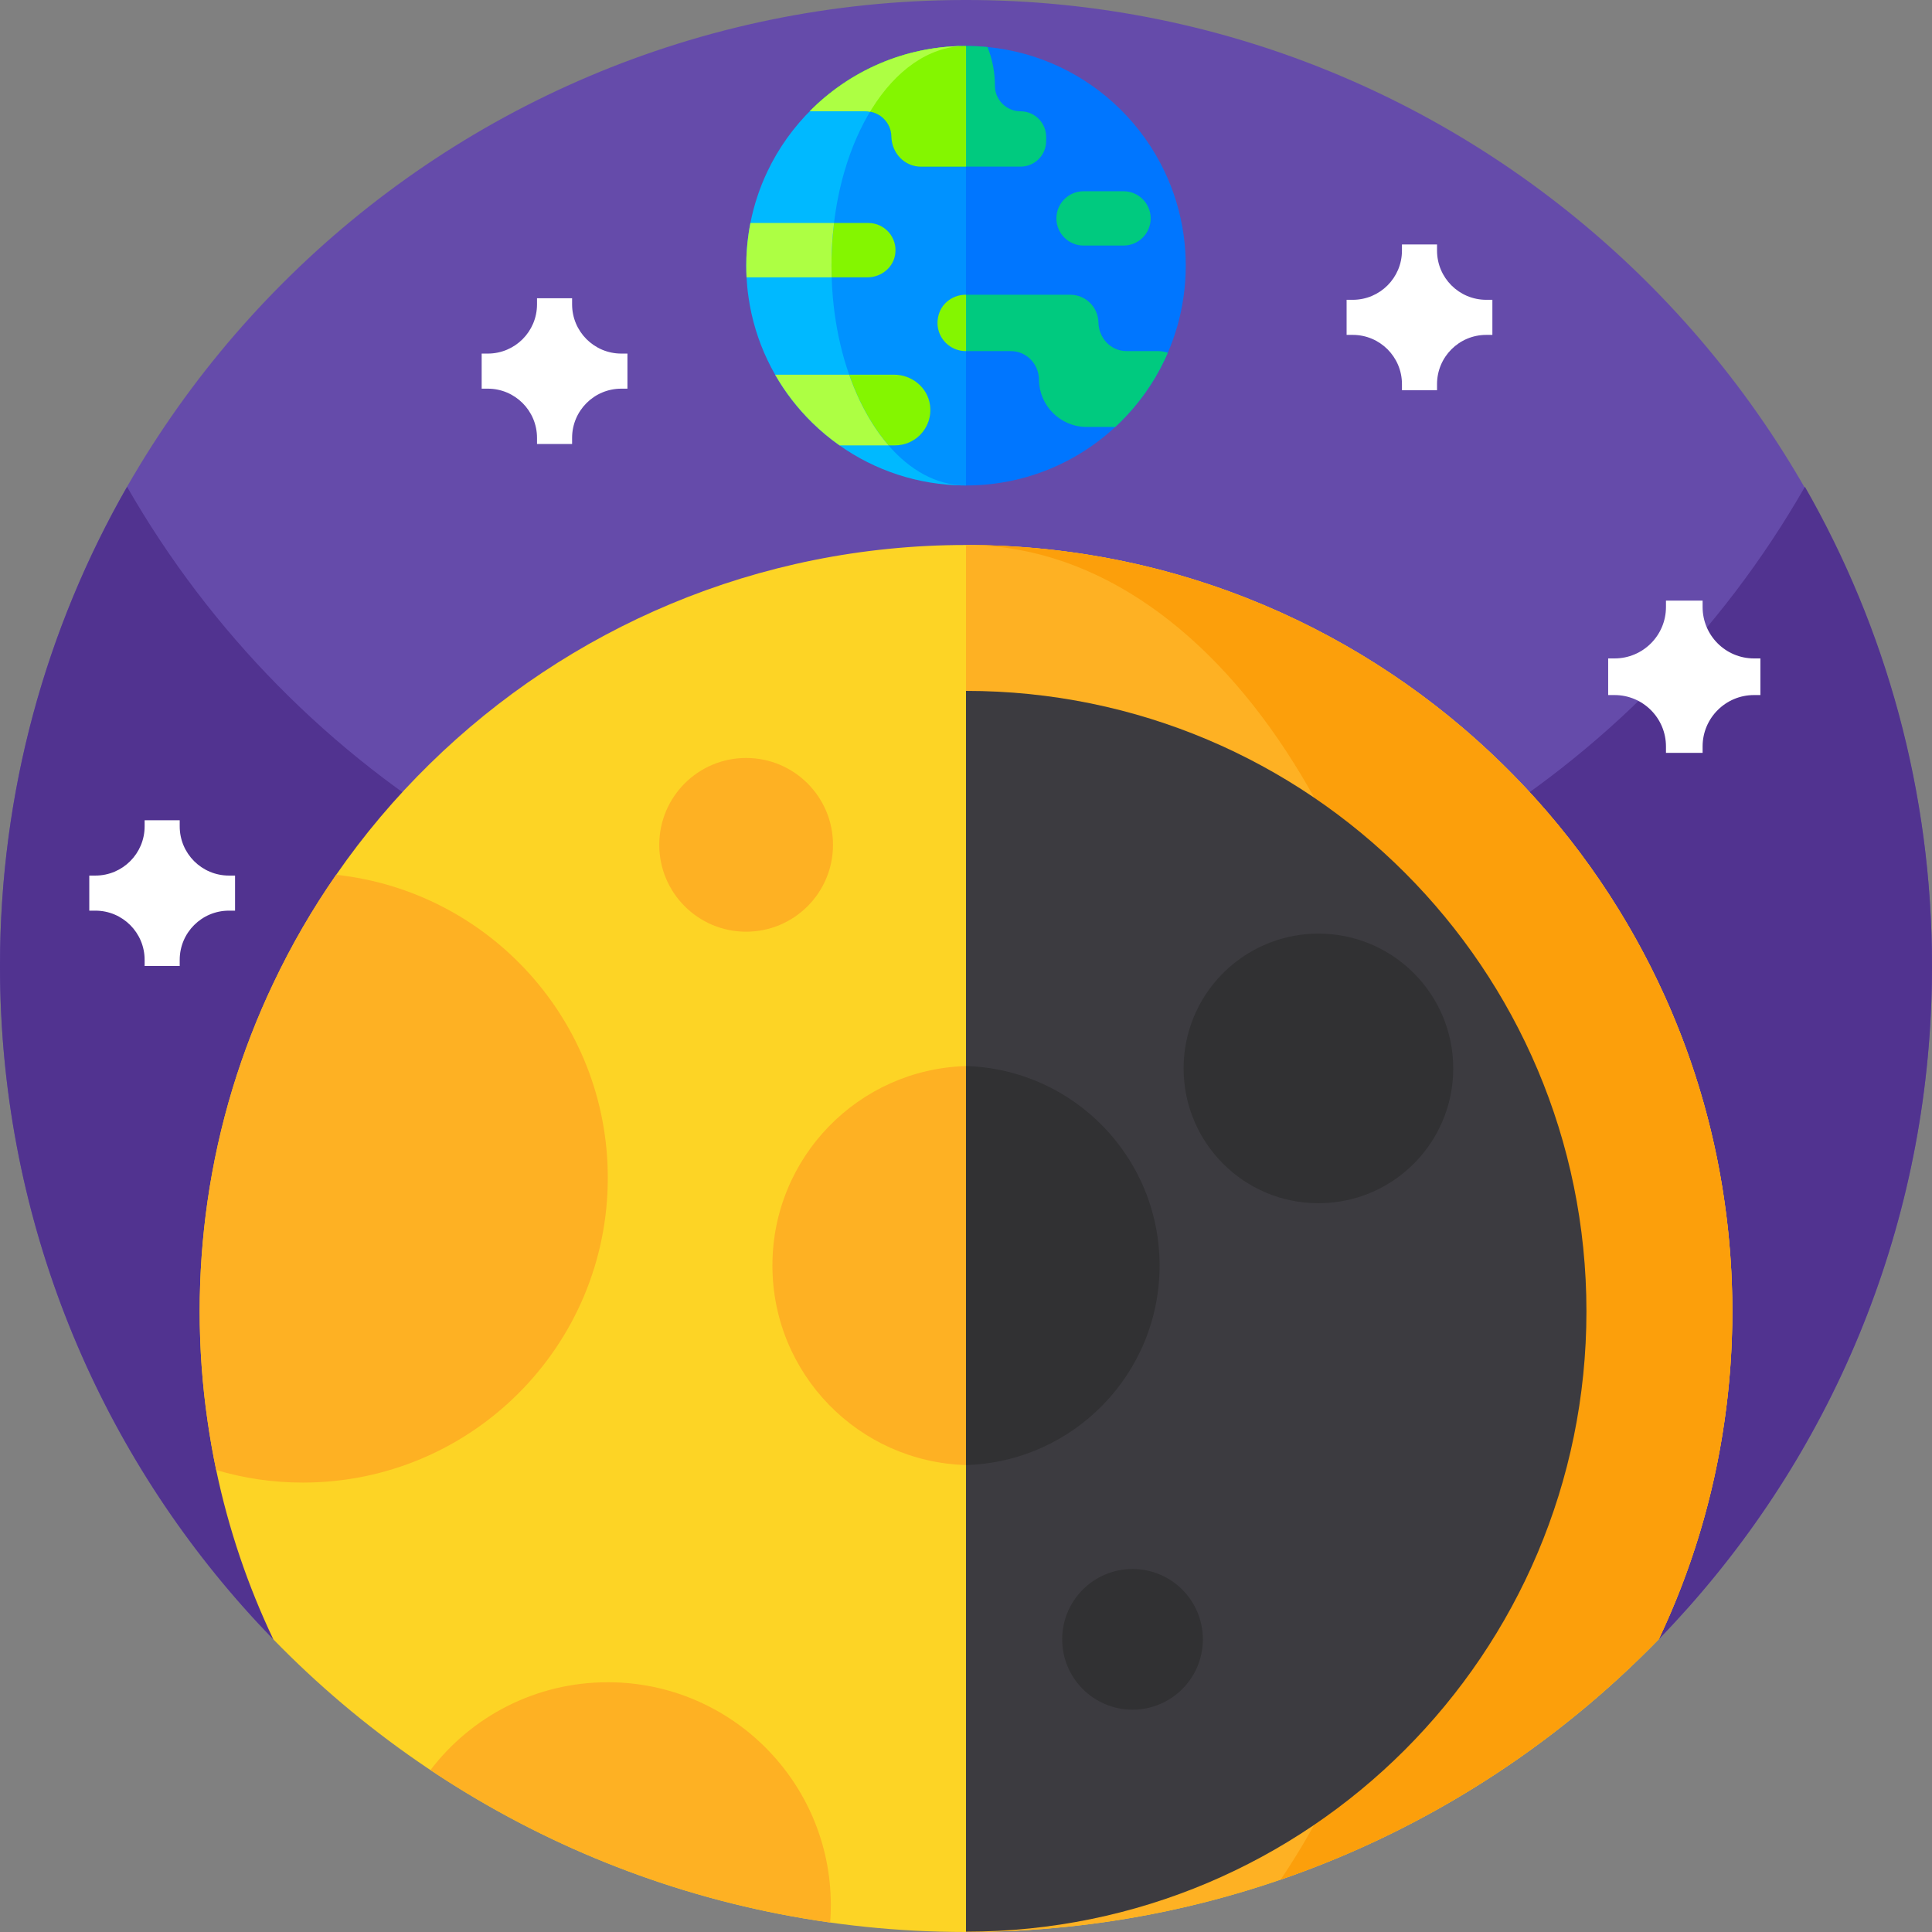 <svg id="Capa_1" enable-background="new 0 0 512 512" height="512" viewBox="0 0 512 512" width="512" xmlns="http://www.w3.org/2000/svg"><rect x="0" y="0" width="512" height="512" fill="#808080" stroke="none"/><g><g><path d="m511.992 253.996c.537 70.157-27.145 133.849-72.387 180.394l-.043.018c-117.35 49.604-249.779 49.613-367.136.025-44.821-46.102-72.426-109.046-72.426-178.433 0-141.252 114.395-255.781 255.595-256 140.325-.217 255.323 113.675 256.397 253.996z" fill="#654baa"/><g><g><path d="m512 256c0 65.237-24.405 124.779-64.576 169.984-2.549 2.859-5.152 5.664-7.819 8.416 0-.011 0-.011 0-.011l-.043.018c-117.35 49.604-249.779 49.613-367.136.025-2.677-2.763-5.301-5.579-7.851-8.448-40.17-45.205-64.575-104.747-64.575-169.984 0-46.219 12.245-89.568 33.675-126.997 44.128 77.066 127.168 129.002 222.325 129.002s178.208-51.936 222.325-129.003c21.43 37.43 33.675 80.779 33.675 126.998z" fill="#513390"/></g></g></g><g><g><g><path d="m459.083 347.488c0 9.877-.704 19.563-2.08 29.024-2.901 20.437-8.864 39.904-17.397 57.877-46.507 47.872-111.585 77.611-183.606 77.611-72 0-137.056-29.728-183.573-77.568-6.72-14.123-11.84-29.152-15.136-44.864-.896-4.299-1.664-8.651-2.293-13.056-1.376-9.461-2.08-19.147-2.08-29.024 0-9.824.704-19.541 2.059-29.003 2.933-20.491 8.917-39.979 17.504-57.995 4.768-10.059 10.315-19.616 16.608-28.661 7.328-10.592 15.648-20.427 24.811-29.397 36.608-35.893 86.763-58.005 142.101-58.005.533 0 1.077 0 1.589.032 54.699.416 104.224 22.443 140.512 57.973 17.013 16.651 31.104 36.267 41.44 58.059 8.565 18.016 14.549 37.504 17.461 57.995 1.376 9.461 2.08 19.178 2.08 29.002z" fill="#fdd425"/><path d="m459.083 347.509c0 31.083-6.987 60.533-19.467 86.869l-.011.011c-27.659 28.469-61.877 50.517-100.213 63.733-26.144 8.993-54.197 13.878-83.392 13.878v-367.573c112.171 0 203.083 90.922 203.083 203.082z" fill="#feb123"/><path d="m459.083 347.488c0 9.877-.704 19.563-2.08 29.024-2.901 20.427-8.864 39.893-17.387 57.867l-.011.011c-27.659 28.469-61.877 50.517-100.213 63.733 1.227-1.824 2.432-3.68 3.616-5.579 10.411-16.651 19.04-36.267 25.355-58.005 5.237-18.048 8.896-37.536 10.709-58.027.832-9.461 1.248-19.168 1.248-29.024 0-9.824-.416-19.509-1.248-29.003-.192-2.325-.437-4.64-.683-6.923-1.984-17.963-5.387-35.115-10.027-51.072-3.477-11.989-7.659-23.285-12.427-33.824-3.904-8.629-8.235-16.747-12.928-24.235-22.059-35.307-52.16-57.291-85.419-57.973 54.699.416 104.224 22.443 140.512 57.973 17.013 16.651 31.104 36.267 41.44 58.059 8.565 18.016 14.549 37.504 17.461 57.995 1.378 9.462 2.082 19.179 2.082 29.003z" fill="#fc9f0b"/><g fill="#feb123"><path d="m161.073 312.13c0 44.603-36.166 80.768-80.793 80.768-7.996 0-15.699-1.149-22.986-3.325-.905-4.304-1.663-8.657-2.299-13.058-1.369-9.463-2.078-19.147-2.078-29.026 0-9.83.709-19.538 2.054-29.001 2.934-20.492 8.925-39.981 17.508-58.003 4.768-10.051 10.319-19.611 16.604-28.659 40.495 4.377 71.99 38.661 71.99 80.304z"/><circle cx="197.732" cy="223.89" r="23.022"/><path d="m220.181 504.917c0 1.536-.053 3.061-.181 4.565-38.773-5.451-74.763-19.595-105.92-40.395 10.773-14.144 27.819-23.275 46.997-23.275 32.64.001 59.104 26.465 59.104 59.105z"/><path d="m256 282.518v105.735c-28.488-.832-51.302-24.184-51.302-52.868s22.814-52.036 51.302-52.867z"/></g></g><g><g><path d="m420.422 347.514c0 90.794-73.609 164.403-164.422 164.403v-328.826c90.813 0 164.422 73.609 164.422 164.423z" fill="#3c3b40"/><g fill="#313133"><path d="m256 282.518v105.735c28.488-.832 51.302-24.184 51.302-52.868s-22.814-52.036-51.302-52.867z"/><path d="m349.407 247.415c-4.395 0-8.592.792-12.493 2.257-13.581 5.049-23.243 18.135-23.243 33.479 0 19.719 15.997 35.716 35.735 35.716 1.94 0 3.821-.158 5.682-.455 17.026-2.712 30.034-17.481 30.034-35.26.001-19.74-15.996-35.737-35.715-35.737z"/><circle cx="300.132" cy="434.442" r="18.64"/></g></g></g></g><g><path d="m314.236 70.415c0 2.834-.205 5.606-.596 8.327-.736 5.162-2.155 10.111-4.157 14.743-.27.64-.557 1.267-.853 1.893-2.964 6.238-7.004 11.866-11.879 16.636-.392.387-.784.762-1.188 1.127-10.493 9.733-24.556 15.629-40.013 15.512-.002-.001-.004-.002-.006-.003l-.007-.007c-31.979-32.232-31.976-84.223.007-116.452.152-.009.305-.009.462-.009 1.928 0 3.822.091 5.702.283 13.598 1.314 25.812 7.304 35.044 16.353 4.875 4.775 8.919 10.408 11.879 16.645 2.455 5.167 4.174 10.76 5.014 16.632.386 2.718.591 5.5.591 8.32z" fill="#0076ff"/><path d="m209.394 70.423c0 32.161 20.865 58.232 46.608 58.232v-116.47c-25.743 0-46.608 26.071-46.608 58.238z" fill="#0092ff"/><path d="m197.764 70.417c0 1.031.025 2.057.08 3.076.092 1.774.264 3.524.516 5.249.835 5.875 2.554 11.467 5.009 16.636.632 1.332 1.314 2.64 2.044 3.916 2.683 4.69 6.004 8.969 9.834 12.719 2.241 2.192 4.659 4.205 7.225 6.016 9.362 6.611 20.761 10.522 33.069 10.62-7.471-.147-14.389-4.058-20.074-10.62-1.571-1.811-3.045-3.824-4.414-6.016-2.351-3.757-4.383-8.029-6.022-12.719-.448-1.277-.866-2.584-1.252-3.916-1.504-5.175-2.554-10.761-3.069-16.636-.153-1.725-.258-3.474-.307-5.249-.037-1.019-.055-2.044-.055-3.076 0-2.824.123-5.598.362-8.318.086-1.013.19-2.013.313-3.002.577-4.782 1.51-9.355 2.756-13.634 1.817-6.243 4.285-11.866 7.274-16.642 6.323-10.129 14.954-16.433 24.487-16.63-15.684.123-29.883 6.439-40.289 16.63-4.88 4.77-8.92 10.399-11.885 16.642-2.032 4.279-3.561 8.852-4.5 13.634-.196.988-.368 1.989-.509 3.002-.39 2.714-.593 5.494-.593 8.318z" fill="#00b9ff"/><path d="m256.003 78.109v14.936h11.866c4.172 0 7.434 3.415 7.471 7.587.031 3.441 1.437 6.551 3.701 8.816 2.284 2.284 5.439 3.696 8.926 3.696h7.594c.405-.368.798-.743 1.191-1.13 4.874-4.77 8.913-10.399 11.878-16.636.295-.626.583-1.252.853-1.891-.792-.288-1.645-.442-2.541-.442h-8.386c-4.185 0-7.379-3.439-7.466-7.624-.042-1.999-.868-3.804-2.19-5.12-1.351-1.357-3.217-2.192-5.279-2.192z" fill="#00ca7f"/><path d="m248.795 83.277c-.88 2.946 0 5.743 1.848 7.582 1.351 1.351 3.217 2.185 5.279 2.185h.08v-14.935h-.08c-3.242 0-6.199 2.061-7.127 5.168z" fill="#84f600"/><path d="m214.578 29.496h14.862c1.878 0 3.573.761 4.8 1.989 1.198 1.198 1.952 2.841 1.988 4.665.086 4.399 3.453 8.012 7.852 8.012h26.373c3.75 0 6.789-3.04 6.789-6.789v-1.087c0-1.878-.761-3.573-1.989-4.801-1.234-1.228-2.928-1.989-4.801-1.989-1.872 0-3.573-.761-4.801-1.989s-1.989-2.922-1.989-4.8c0-3.616-.694-7.072-1.958-10.239-1.879-.19-3.775-.282-5.703-.282-.154 0-.307 0-.46.006-16.027.125-30.503 6.718-40.965 17.303.002.001.002 0 .002.001z" fill="#00ca7f"/><path d="m220.711 62.099c-.239 2.72-.362 5.494-.362 8.318 0 1.031.018 2.057.055 3.076h9.495c3.608 0 6.832-2.562 7.341-6.134.635-4.45-2.799-8.262-7.119-8.262h-9.098c-.122.989-.226 1.989-.312 3.002z" fill="#84f600"/><path d="m197.764 70.417c0 1.031.025 2.057.08 3.076h22.56c-.037-1.019-.055-2.044-.055-3.076 0-2.824.123-5.598.362-8.318.086-1.013.19-2.013.313-3.002h-22.155c-.196.988-.368 1.989-.509 3.002-.393 2.714-.596 5.494-.596 8.318z" fill="#adff43"/><path d="m279.956 57.878c0 3.975 3.222 7.197 7.197 7.197h10.591c3.975 0 7.197-3.222 7.197-7.197 0-3.975-3.222-7.197-7.197-7.197h-10.591c-3.975 0-7.197 3.222-7.197 7.197z" fill="#00ca7f"/><path d="m236.921 99.294h-11.888c1.639 4.69 3.671 8.963 6.022 12.719 1.369 2.192 2.842 4.205 4.414 6.016h1.713c2.584 0 4.929-1.05 6.624-2.744 1.981-1.981 3.081-4.845 2.651-7.961-.644-4.664-4.827-8.03-9.536-8.03z" fill="#84f600"/><path d="m205.413 99.294c2.683 4.69 6.004 8.969 9.834 12.719 2.241 2.192 4.659 4.205 7.225 6.016h12.996c-1.571-1.811-3.045-3.824-4.414-6.016-2.351-3.757-4.383-8.029-6.022-12.719z" fill="#adff43"/><path d="m214.578 29.496h14.862c.387 0 .767.031 1.142.098 1.418.24 2.683.915 3.659 1.891 1.198 1.198 1.952 2.841 1.988 4.665.086 4.399 3.453 8.012 7.852 8.012h11.922v-31.977c-.154 0-.307 0-.46.006-16.027.125-30.503 6.718-40.965 17.303z" fill="#84f600"/><path d="m214.578 29.496h14.862c.387 0 .767.031 1.142.098.153-.258.313-.516.473-.773 6.323-10.129 14.954-16.433 24.487-16.63-16.027.125-30.503 6.718-40.965 17.303.001.002.001.001.001.002z" fill="#adff43"/></g><g><g><path d="m127.647 93.703h1.626c7.203 0 13.042-5.839 13.042-13.042v-1.626h9.297v1.626c0 7.203 5.839 13.042 13.042 13.042h1.626v9.297h-1.626c-7.203 0-13.042 5.839-13.042 13.042v1.626h-9.297v-1.626c0-7.203-5.839-13.042-13.042-13.042h-1.626z" fill="#fff"/></g></g><g><g><path d="m23.661 232.035h1.626c7.203 0 13.042-5.839 13.042-13.042v-1.626h9.297v1.626c0 7.203 5.839 13.042 13.042 13.042h1.626v9.297h-1.626c-7.203 0-13.042 5.839-13.042 13.042v1.626h-9.297v-1.626c0-7.203-5.839-13.042-13.042-13.042h-1.626z" fill="#fff"/></g></g><g><g><path d="m356.865 79.453h1.626c7.203 0 13.042-5.839 13.042-13.042v-1.626h9.297v1.626c0 7.203 5.839 13.042 13.042 13.042h1.626v9.297h-1.626c-7.203 0-13.042 5.839-13.042 13.042v1.626h-9.297v-1.626c0-7.203-5.839-13.042-13.042-13.042h-1.626z" fill="#fff"/></g></g><g><g><path d="m426.181 174.49h1.698c7.522 0 13.62-6.098 13.62-13.62v-1.698h9.709v1.698c0 7.522 6.098 13.62 13.62 13.62h1.698v9.709h-1.698c-7.522 0-13.62 6.098-13.62 13.62v1.698h-9.709v-1.698c0-7.522-6.098-13.62-13.62-13.62h-1.698z" fill="#fff"/></g></g></g></g></svg>